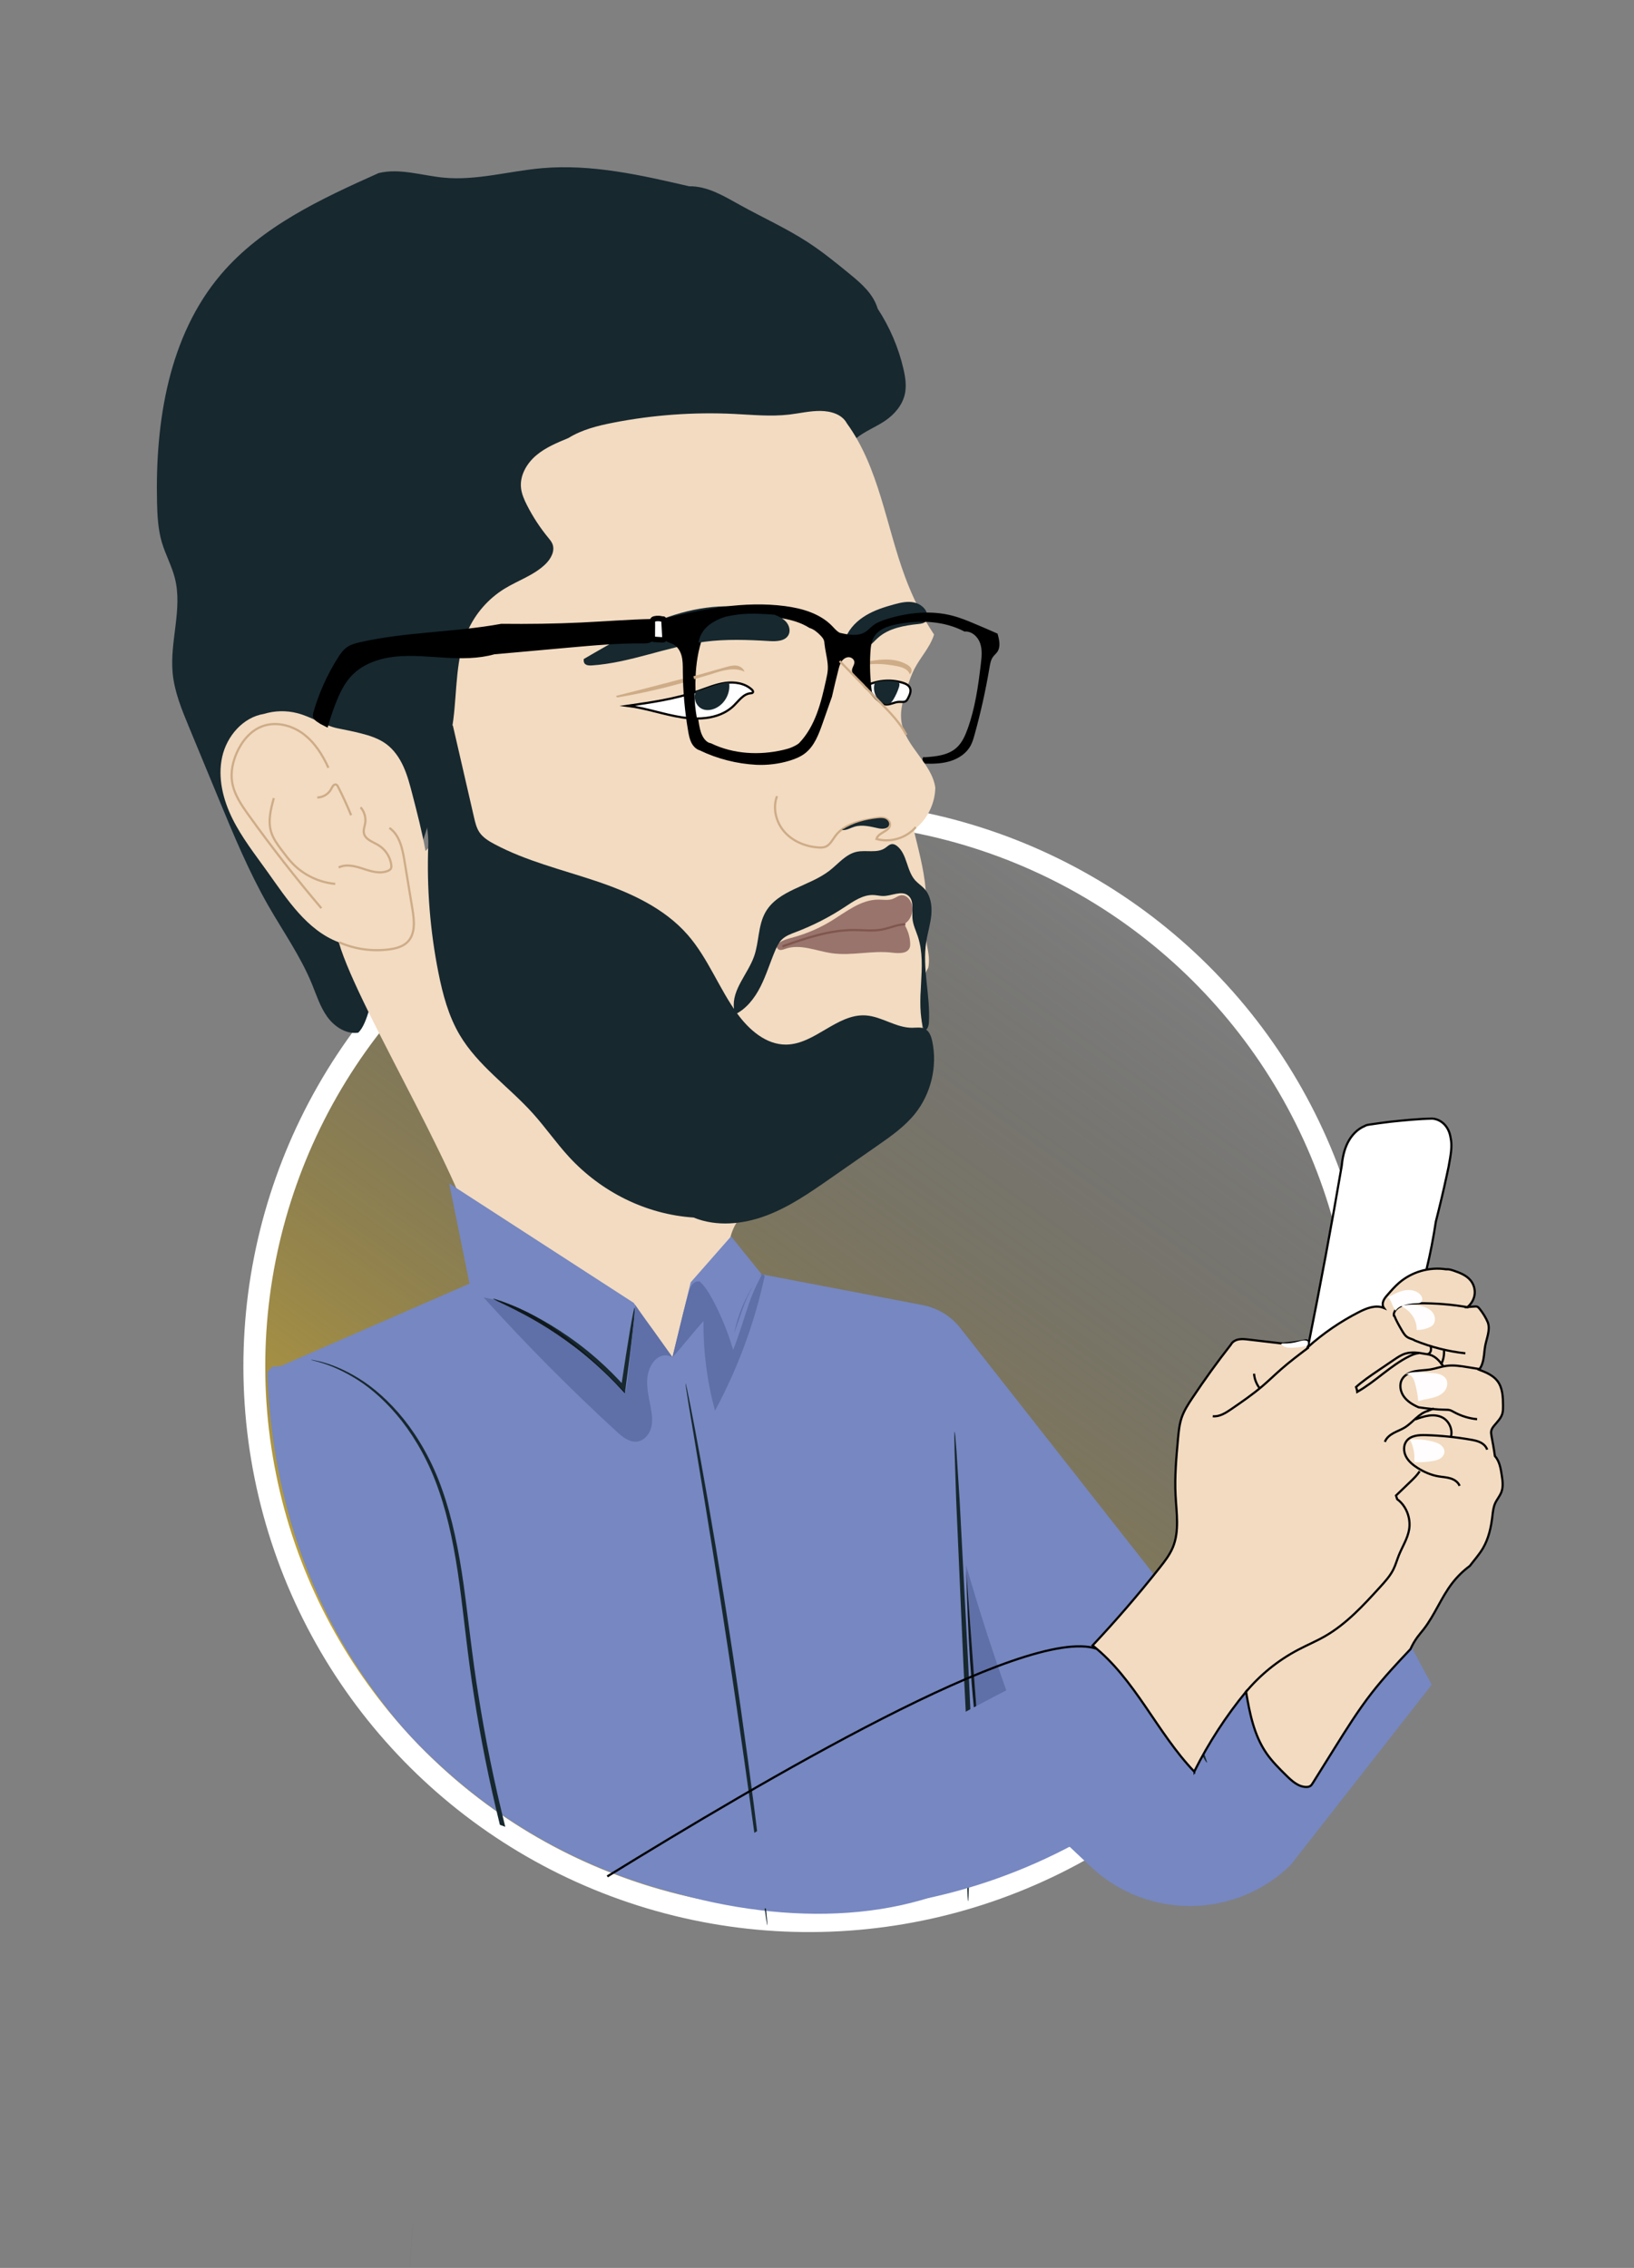 <svg width="299" height="415" viewBox="0 0 299 415" fill="none" xmlns="http://www.w3.org/2000/svg">
<rect x="0" y="0" width="299" height="415" fill="#808080" stroke="none"/>
<circle cx="148.056" cy="250.026" r="101.516" transform="rotate(-11.434 148.056 250.026)" fill="url(#paint0_linear_765_2025)" stroke="white" stroke-width="4"/>
<path d="M65.545 188.972C63.343 189.283 61.201 187.877 59.896 186.077C58.592 184.277 57.921 182.109 57.076 180.049C55.001 174.985 51.812 170.472 49.095 165.724C45.523 159.477 42.761 152.808 40.011 146.16C38.192 141.765 36.372 137.368 34.553 132.972C33.238 129.796 31.909 126.559 31.59 123.134C31.051 117.362 33.421 111.453 32.008 105.832C31.44 103.568 30.283 101.492 29.62 99.253C28.921 96.882 28.79 94.386 28.735 91.916C28.396 77.156 30.868 61.475 40.423 50.222C47.924 41.389 58.848 36.346 69.287 31.669C73.181 30.729 77.21 32.132 81.197 32.509C87.209 33.077 93.17 31.299 99.185 30.774C108.298 29.978 117.39 32.065 126.089 34.086C129.442 34.022 132.479 35.887 135.411 37.514C139.535 39.804 143.857 41.744 147.81 44.317C150.511 46.075 153.017 48.114 155.509 50.157C157.6 51.872 159.791 53.75 160.604 56.486C162.801 59.834 164.401 63.572 165.309 67.472C165.667 69.009 165.917 70.619 165.566 72.159C165.108 74.171 163.657 75.844 161.949 77.004C160.241 78.162 158.278 78.874 156.534 80.3C139.492 81.13 123.891 90.289 110.89 101.342C102.639 108.359 95.064 116.302 89.419 125.544C83.064 135.951 79.32 147.706 75.634 159.331C72.953 167.785 70.275 176.24 67.594 184.693C67.073 186.342 66.52 188.044 65.545 188.972Z" fill="#17282F"/>
<path d="M88.33 232.024C87.054 218.931 65.636 185.116 61.992 172.423C56.159 170.235 52.536 164.558 48.916 159.488C46.659 156.328 44.235 153.254 42.517 149.773C40.798 146.291 39.816 142.29 40.656 138.499C41.496 134.708 44.463 131.246 48.302 130.634C50.28 130.028 52.427 129.983 54.428 130.506C56.991 131.175 59.272 132.738 61.725 133.258C63.157 133.543 64.591 133.829 66.007 134.187C67.649 134.601 69.301 135.131 70.665 136.137C72.084 137.182 73.109 138.688 73.835 140.294C74.561 141.901 75.005 143.615 75.448 145.32C76.34 148.763 77.236 152.215 77.866 155.715C80.779 152.918 80.578 148.323 80.906 144.298C81.251 140.054 82.409 135.919 82.949 131.694C83.652 126.208 83.35 120.449 85.6 115.397C86.999 112.254 89.365 109.548 92.293 107.741C94.789 106.202 97.71 105.273 99.81 103.227C100.804 102.261 101.61 100.812 101.086 99.527C100.911 99.095 100.603 98.734 100.308 98.374C98.807 96.546 97.505 94.554 96.432 92.446C95.913 91.423 95.439 90.351 95.333 89.209C95.126 86.976 96.385 84.805 98.092 83.349C99.8 81.893 101.918 81.022 104.008 80.155C106.483 78.617 109.371 77.901 112.229 77.342C119.497 75.921 126.935 75.384 134.33 75.742C137.701 75.906 141.086 76.254 144.438 75.858C146.339 75.634 148.223 75.173 150.139 75.195C152.055 75.217 154.083 75.815 154.961 77.46C160.867 85.605 162.113 96.118 165.611 105.55C166.973 109.223 168.694 112.764 170.918 116.114C170.207 118.435 168.421 120.255 167.315 122.417C166.826 123.369 166.474 124.385 166.124 125.398C165.372 127.565 164.61 129.838 164.961 132.102C165.659 136.623 170.515 139.672 171.146 144.116C171.107 146.933 169.792 149.709 167.636 151.524C167.527 151.616 167.414 151.708 167.352 151.836C167.256 152.035 167.305 152.267 167.356 152.479C168.302 156.415 169.389 160.366 169.459 164.414C169.504 167.026 169.124 169.656 169.507 172.239C169.735 173.783 170.233 175.353 169.858 177.09C166.753 182.267 169.951 189.015 168.644 194.909C168.054 197.559 166.563 199.93 164.811 202.003C159.975 207.727 153.217 211.405 146.767 215.22C145.617 215.901 144.433 216.622 143.677 217.725C143.007 218.704 142.734 219.897 142.515 221.065C133.92 218.836 132.374 228.699 133.735 231.631C134.519 233.32 145.044 233.679 146.238 235.106C151.549 241.457 155.529 248.918 157.762 256.49C157.77 257.713 157.777 258.936 157.906 260.691C138.416 255.008 118.734 248.391 102.562 236.115C94.937 230.326 102.393 244.723 94.301 239.607C90.709 237.337 91.422 234.934 88.33 232.024Z" fill="#F2DBC1"/>
<path d="M114.844 129.157C119.206 128.529 123.6 127.894 127.765 126.453C129.398 125.888 131.007 125.196 132.718 124.959C134.429 124.722 136.313 125.012 137.578 126.19C137.722 126.323 137.866 126.533 137.762 126.7C137.678 126.835 137.49 126.844 137.332 126.857C136.035 126.963 135.202 128.214 134.27 129.122C131.869 131.462 128.13 131.774 124.814 131.272C121.499 130.769 118.285 129.592 114.844 129.157Z" fill="white" stroke="black" stroke-width="0.4" stroke-miterlimit="10"/>
<path d="M112.723 127.339C119.45 125.657 126.158 123.897 132.846 122.059C133.473 121.887 134.119 121.713 134.763 121.793C135.406 121.872 136.058 122.276 136.226 122.904C134.327 121.998 132.092 122.705 130.096 123.368C124.574 125.199 118.913 126.613 113.18 127.594C113.037 127.619 112.855 127.627 112.781 127.502C112.705 127.375 112.968 127.229 112.723 127.339Z" fill="#CEAC87"/>
<path d="M127.289 126.7C126.797 127.857 127.451 129.36 128.632 129.79C129.407 130.071 130.29 129.92 131.028 129.55C132.715 128.705 133.725 126.724 133.396 124.864C131.775 124.987 129.957 125.663 128.266 126.272C127.906 126.373 127.41 126.412 127.289 126.7Z" fill="#17282F"/>
<path d="M142.184 145.691C141.348 147.876 141.999 150.473 143.548 152.223C145.098 153.974 147.431 154.921 149.765 155.075C150.188 155.103 150.627 155.104 151.024 154.952C151.895 154.62 152.326 153.672 152.888 152.929C154.537 150.746 157.516 150.164 160.219 149.743C160.763 149.657 161.33 149.573 161.859 149.726C162.39 149.878 162.874 150.339 162.864 150.891C162.843 152.146 160.683 152.305 160.387 153.525C162.931 154.241 165.855 153.358 167.574 151.35" stroke="#CEAC87" stroke-width="0.4" stroke-miterlimit="10"/>
<path d="M154.155 151.803C156.077 150.565 158.349 149.957 160.623 149.723C161.097 149.675 161.597 149.646 162.031 149.838C162.467 150.031 162.81 150.516 162.683 150.975C162.483 151.697 161.479 151.725 160.747 151.569C159.3 151.26 157.788 150.842 156.372 151.27C155.628 151.497 154.916 151.956 154.141 151.886C154.12 151.619 154.45 151.392 154.155 151.803Z" fill="#17282F"/>
<path d="M158.227 125.619C160.323 124.498 162.866 124.243 165.143 124.922C165.695 125.086 166.284 125.352 166.514 125.881C166.776 126.485 166.469 127.172 166.167 127.756C166.066 127.949 165.961 128.15 165.785 128.278C165.437 128.531 164.958 128.42 164.528 128.431C163.642 128.454 162.804 129.041 161.931 128.888C161.417 128.799 161.122 128.503 160.714 128.181C159.925 127.558 159.569 126.908 158.868 126.188C158.775 126.092 158.513 125.986 158.494 125.852C158.475 125.718 158.172 125.542 158.227 125.619Z" fill="white" stroke="black" stroke-width="0.4" stroke-miterlimit="10"/>
<path d="M160.121 124.856C159.584 126.218 160.205 127.934 161.491 128.637C161.807 128.809 162.179 128.928 162.53 128.84C162.982 128.728 163.289 128.312 163.527 127.91C163.932 127.227 164.26 126.499 164.502 125.742C164.598 125.445 164.66 125.072 164.432 124.859C164.315 124.749 164.148 124.715 163.988 124.687C162.699 124.471 161.367 124.518 160.121 124.856Z" fill="#17282F"/>
<path d="M156.858 122.057C159.163 121.235 161.705 121.431 164.108 121.891C165.063 122.075 166.167 122.436 166.454 123.365C166.8 123.195 166.891 122.711 166.735 122.358C166.58 122.005 166.249 121.763 165.912 121.574C164.727 120.904 163.338 120.668 161.979 120.684C160.62 120.698 159.274 120.951 157.938 121.203C157.716 121.244 157.485 121.291 157.308 121.431C157.13 121.568 157.027 121.834 156.858 122.057Z" fill="#CEAC87"/>
<path d="M154.8 116.562C155.511 114.873 156.897 113.533 158.47 112.593C160.043 111.654 161.809 111.085 163.575 110.602C164.773 110.275 166.028 109.982 167.242 110.237C168.456 110.491 169.613 111.442 169.699 112.68C169.724 113.047 169.647 113.441 169.396 113.713C169.07 114.066 168.547 114.133 168.069 114.184C165.454 114.46 162.698 114.933 160.714 116.66C160.086 117.206 159.557 117.865 158.882 118.353C158.207 118.842 157.32 119.146 156.539 118.856C155.576 118.497 155.133 117.404 154.8 116.562Z" fill="#17282F"/>
<path d="M106.795 120.608C112.151 117.484 117.563 114.334 123.484 112.491C129.405 110.647 135.963 110.203 141.726 112.488C142.509 112.799 143.294 113.175 143.848 113.806C144.402 114.439 144.674 115.386 144.304 116.141C143.729 117.319 142.11 117.398 140.801 117.317C136.838 117.071 132.846 116.928 128.909 117.44C121.954 118.347 115.343 121.283 108.345 121.76C107.872 121.792 107.336 121.789 107.007 121.45C106.677 121.114 106.886 120.358 106.795 120.608Z" fill="#17282F"/>
<path d="M142.028 173.01C142.829 172.099 144.1 171.81 145.269 171.485C147.665 170.821 149.968 169.824 152.091 168.531C154.837 166.858 157.534 164.607 160.749 164.615C161.643 164.618 162.574 164.795 163.405 164.471C163.954 164.257 164.441 163.834 165.03 163.815C165.609 163.799 166.129 164.196 166.461 164.674C167.431 166.072 166.925 168.261 165.441 169.092C166.095 170.122 166.482 171.322 166.55 172.54C166.566 172.835 166.563 173.138 166.459 173.415C166.029 174.555 164.422 174.462 163.212 174.318C159.562 173.884 155.845 174.946 152.207 174.425C149.363 174.019 146.454 172.665 143.742 173.61C143.369 173.741 142.972 173.914 142.595 173.799C142.216 173.686 141.971 173.075 142.028 173.01Z" fill="#99746C"/>
<path d="M143.184 173.171C147.443 171.676 151.805 170.164 156.319 170.181C158.02 170.189 159.742 170.412 161.414 170.091C162.848 169.815 164.216 169.143 165.677 169.132" stroke="#80564D" stroke-width="0.4" stroke-miterlimit="10"/>
<path d="M78.367 154.693C78.075 162.495 78.7 170.329 80.224 177.985C81.01 181.933 82.06 185.892 84.107 189.358C87.44 195.007 93.091 198.837 97.484 203.708C99.812 206.29 101.792 209.171 104.149 211.727C109.987 218.059 118.143 222.211 126.921 222.794C131.113 224.516 135.95 224.036 140.194 222.445C144.438 220.854 148.205 218.238 151.924 215.649C154.786 213.656 157.65 211.661 160.512 209.669C163 207.938 165.523 206.172 167.424 203.808C170.364 200.148 171.562 195.145 170.592 190.551C170.405 189.667 170.073 188.709 169.277 188.282C168.571 187.904 167.713 188.059 166.912 188.067C163.961 188.092 161.346 185.995 158.398 185.807C153.173 185.477 149.102 191.087 143.867 191.145C140.209 191.188 137.092 188.471 134.936 185.514C131.579 180.909 129.589 175.361 125.84 171.068C121.51 166.109 115.244 163.296 109.003 161.202C102.761 159.109 96.28 157.56 90.469 154.459C89.429 153.904 88.379 153.267 87.722 152.287C87.188 151.487 86.963 150.529 86.746 149.591C85.454 143.982 84.163 138.375 82.87 132.767C80.442 132.644 78.32 134.656 77.501 136.943C76.682 139.232 76.871 141.741 77.069 144.164C77.377 147.873 78.486 151.507 78.367 154.693Z" fill="#17282F"/>
<path d="M134.302 184.506C133.9 181.077 136.839 178.251 137.989 174.994C138.915 172.372 138.689 169.373 140.053 166.951C142.388 162.808 148.092 162.21 151.837 159.28C153.423 158.039 154.776 156.303 156.742 155.87C158.479 155.486 160.492 156.185 161.96 155.183C162.383 154.894 162.769 154.462 163.282 154.453C163.606 154.447 163.908 154.618 164.161 154.82C166.022 156.314 165.87 159.303 167.462 161.084C167.973 161.654 168.637 162.069 169.152 162.631C170.292 163.876 170.573 165.702 170.422 167.385C170.27 169.067 169.745 170.692 169.486 172.362C168.731 177.234 170.272 182.19 169.976 187.112C169.939 187.735 169.704 188.527 169.083 188.56C167.336 183.062 169.763 176.875 167.962 171.396C167.598 170.291 167.063 169.22 166.968 168.058C166.847 166.585 167.326 164.776 166.166 163.861C164.939 162.893 163.183 163.952 161.62 163.957C161.044 163.96 160.479 163.811 159.905 163.779C157.93 163.67 156.175 164.919 154.523 166.008C151.746 167.835 148.768 169.357 145.659 170.539C144.733 170.891 143.761 171.234 143.056 171.932C142.52 172.464 142.182 173.162 141.884 173.856C140.931 176.063 140.249 178.386 139.166 180.531C138.084 182.676 136.521 184.693 134.34 185.704C134.263 185.14 134.184 184.576 134.302 184.506Z" fill="#17282F"/>
<path d="M121.791 117.133C121.624 115.836 121.536 114.529 121.415 113.216C128.69 111.434 136.205 109.934 143.634 110.905C146.795 111.317 150.059 112.268 152.276 114.56C152.721 115.019 153.125 115.534 153.692 115.802C155.263 116.162 157.037 116.49 158.385 115.61C158.847 115.309 159.215 114.891 159.645 114.545C160.473 113.877 161.5 113.509 162.518 113.205C166.332 112.063 170.449 111.656 174.3 112.669C175.832 113.071 177.297 113.691 178.755 114.309C180.011 114.841 181.269 115.373 182.532 115.944C182.86 117.065 183.15 118.369 182.475 119.32C182.256 119.626 181.957 119.865 181.732 120.164C181.305 120.73 181.181 121.46 181.065 122.159C180.368 126.31 179.453 130.425 178.323 134.48C178.131 135.169 177.93 135.862 177.585 136.488C176.837 137.845 175.456 138.77 173.982 139.245C172.508 139.72 170.933 139.786 169.284 139.739C169.07 139.525 168.841 139.289 168.809 138.987C168.775 138.687 169.062 138.347 169.095 138.573C171.196 138.438 173.467 138.234 175.03 136.827C176.012 135.944 176.578 134.695 177.031 133.454C178.433 129.613 179.005 125.526 179.483 121.466C179.631 120.204 179.766 118.889 179.346 117.69C178.927 116.489 177.779 115.445 176.499 115.572C172.756 113.591 168.27 113.412 164.115 114.235C162.525 114.551 160.815 115.111 159.965 116.493C159.448 117.334 159.334 118.355 159.272 119.34C159.119 121.789 159.214 124.253 159.559 126.683C158.503 125.642 157.447 124.6 156.39 123.559C156.187 123.359 155.975 123.141 155.914 122.863C155.785 122.274 156.379 121.734 156.338 121.133C156.299 120.606 155.738 120.222 155.213 120.26C154.685 120.297 154.229 120.667 153.95 121.114C153.67 121.562 153.539 122.084 153.41 122.596C153.003 124.226 152.596 125.855 152.238 127.483C151.667 129.105 151.097 130.726 150.527 132.35C149.817 134.367 149.03 136.496 147.349 137.817C146.535 138.455 145.564 138.859 144.576 139.166C142.559 139.792 140.426 140.04 138.416 139.951C134.824 139.76 131.27 138.861 128.041 137.303C127.36 137.097 126.83 136.531 126.51 135.894C126.192 135.257 126.054 134.546 125.932 133.842C125.295 130.171 124.965 126.448 124.947 122.723C124.942 121.804 124.955 120.872 124.714 119.986C124.473 119.099 123.938 118.246 123.11 117.852C122.579 117.597 121.83 117.424 121.791 117.133Z" fill="black"/>
<path d="M146.611 136.295C148.111 134.737 149.169 132.796 149.932 130.772C150.695 128.747 151.179 126.631 151.647 124.52C151.791 123.869 151.936 123.214 151.975 122.548C152.065 120.981 151.567 119.446 151.387 117.885C151.354 117.586 151.329 117.28 151.23 116.995C151.082 116.568 150.774 116.217 150.458 115.894C149.849 115.275 149.156 114.705 148.327 114.441C145.285 112.546 141.428 112.344 137.749 112.195C135.938 112.284 134.071 112.39 132.323 112.976C130.575 113.562 128.93 114.695 128.137 116.359C126.379 121.328 126.509 126.874 127.347 132.167C127.489 133.062 127.654 133.969 128.045 134.787C128.437 135.605 129.083 136.338 129.946 136.493C134.101 138.502 138.98 138.76 143.474 137.703C144.058 137.567 144.638 137.406 145.185 137.16C145.747 136.904 146.312 136.609 146.611 136.295Z" fill="#F2DBC1" stroke="black" stroke-miterlimit="10"/>
<path d="M121.381 113.346C120.891 113.163 120.35 113.12 119.836 113.226C119.716 113.251 119.591 113.288 119.505 113.378C119.384 113.503 119.376 113.698 119.376 113.871C119.374 114.764 119.369 115.656 119.366 116.55C119.365 116.686 119.374 116.842 119.484 116.927C119.554 116.981 119.647 116.989 119.736 116.995C120.17 117.025 120.607 117.056 121.041 117.086C121.186 117.095 121.342 117.103 121.464 117.024C121.663 116.896 121.671 116.612 121.658 116.376C121.606 115.436 121.551 114.495 121.499 113.555C121.496 113.477 121.489 113.394 121.444 113.331C121.399 113.264 121.3 113.231 121.381 113.346Z" fill="white" stroke="black" stroke-miterlimit="10"/>
<path d="M119.328 113.761C115.027 113.86 110.734 114.203 106.439 114.409C101.556 114.644 96.669 114.704 91.77 114.65C83.223 116.21 74.414 116.094 65.942 118.018C65.218 118.183 64.482 118.369 63.865 118.779C63.172 119.24 62.686 119.948 62.24 120.653C60.326 123.68 58.841 126.98 57.848 130.422C57.779 130.66 57.714 130.92 57.802 131.151C57.879 131.35 58.055 131.489 58.228 131.612C58.673 131.93 59.143 132.207 59.633 132.445C59.987 131.232 60.388 130.032 60.834 128.851C61.606 126.808 62.542 124.773 64.065 123.208C66.184 121.028 69.244 119.981 72.267 119.658C75.29 119.337 78.338 119.665 81.372 119.845C84.407 120.026 87.511 120.046 90.36 119.237C94.872 118.831 99.385 118.426 103.897 118.02C108.543 117.603 113.197 117.184 117.861 117.235C118.352 117.24 118.945 117.192 119.172 116.756C119.247 116.609 119.265 116.441 119.279 116.277C119.351 115.442 119.37 114.602 119.328 113.761Z" fill="black" stroke="black" stroke-miterlimit="10"/>
<path d="M62.088 172.439C64.962 173.697 68.187 174.144 71.296 173.713C72.483 173.549 73.715 173.223 74.565 172.379C76.054 170.892 75.818 168.461 75.474 166.386C74.985 163.43 74.498 160.471 74.009 157.514C73.64 155.274 73.121 152.789 71.253 151.498" stroke="#CEAC87" stroke-width="0.4" stroke-miterlimit="10"/>
<path d="M60.091 140.494C59.007 138.092 57.541 135.788 55.415 134.23C53.288 132.675 50.412 131.977 47.95 132.915C45.799 133.735 44.23 135.675 43.309 137.783C42.592 139.424 42.203 141.248 42.463 143.02C42.799 145.302 44.156 147.289 45.502 149.163C49.7 155.015 54.136 160.696 58.8 166.186" stroke="#CEAC87" stroke-width="0.4" stroke-miterlimit="10"/>
<path d="M50.109 146.046C49.536 148.079 48.995 150.254 49.623 152.271C50.002 153.483 50.773 154.528 51.532 155.545C52.173 156.403 52.814 157.265 53.56 158.034C55.603 160.139 58.417 161.48 61.338 161.739" stroke="#CEAC87" stroke-width="0.4" stroke-miterlimit="10"/>
<path d="M58.058 145.932C59.124 145.92 60.157 145.271 60.633 144.317C60.823 143.935 61.121 143.413 61.517 143.572C61.683 143.639 61.779 143.809 61.861 143.969C62.732 145.672 63.528 147.41 64.252 149.179" stroke="#CEAC87" stroke-width="0.4" stroke-miterlimit="10"/>
<path d="M65.981 147.726C66.677 148.509 66.995 149.612 66.823 150.644C66.722 151.247 66.467 151.846 66.584 152.444C66.811 153.606 68.199 154.032 69.217 154.639C70.495 155.402 71.396 156.764 71.595 158.237C71.629 158.487 71.638 158.757 71.507 158.97C71.398 159.145 71.212 159.254 71.023 159.338C69.606 159.968 67.968 159.468 66.495 158.984C65.022 158.498 63.36 158.04 61.974 158.736" stroke="#CEAC87" stroke-width="0.4" stroke-miterlimit="10"/>
<path d="M132.718 124.965C131.007 125.203 129.398 125.894 127.766 126.459C127.473 126.56 127.18 126.657 126.885 126.751C126.904 128.617 127.022 129.651 127.328 131.483C129.899 131.502 132.464 130.889 134.27 129.129C135.202 128.22 136.035 126.969 137.333 126.863C137.49 126.85 137.678 126.841 137.762 126.707C137.866 126.54 137.723 126.33 137.578 126.196C136.313 125.018 134.43 124.728 132.718 124.965Z" fill="white" stroke="black" stroke-width="0.4" stroke-miterlimit="10"/>
<path d="M127.289 126.7C126.797 127.857 127.451 129.36 128.632 129.79C129.407 130.071 130.29 129.92 131.028 129.55C132.715 128.705 133.725 126.724 133.396 124.864C131.775 124.987 129.957 125.663 128.266 126.272C127.906 126.373 127.41 126.412 127.289 126.7Z" fill="#17282F"/>
<path d="M134.76 121.797C134.116 121.718 133.471 121.892 132.843 122.064C130.856 122.61 128.883 123.209 126.892 123.741L127 124.274C128.084 123.95 129.019 123.729 130.093 123.373C132.089 122.71 134.324 122.003 136.223 122.909C136.055 122.28 135.404 121.877 134.76 121.797Z" fill="#CEAC87"/>
<path d="M153.648 120.969C156.14 123.512 158.632 126.057 161.124 128.601C162.889 130.402 164.678 132.237 165.85 134.472" stroke="#CEAC87" stroke-width="0.4" stroke-miterlimit="10"/>
<path d="M143.854 113.799C143.3 113.168 142.515 112.792 141.732 112.481C137.984 112.22 135.964 112.149 132.72 112.856C129.669 113.874 128.197 115.417 127.814 117.594C128.18 117.535 128.547 117.482 128.915 117.434C132.852 116.921 136.844 117.065 140.807 117.31C142.116 117.391 143.735 117.313 144.31 116.135C144.68 115.379 144.408 114.432 143.854 113.799Z" fill="#17282F"/>
<path d="M85.911 234.884L51.436 249.942L64.701 303.316C84.274 339.742 144.362 362.061 178.891 343.548L178.891 322.045L199.593 341.572C209.877 351.273 225.974 351.167 236.13 341.328L261.987 308.282L242.759 272.482L218.653 297.661L175.734 243.02C174.011 240.828 171.556 239.333 168.821 238.809L139.381 233.18L133.778 226.238L126.39 234.648L123.049 248.35L115.952 238.4L82.184 216.543L85.911 234.884Z" fill="#7687C1"/>
<path d="M75.004 414.808L75.24 411.257C75.238 411.256 75.236 411.256 75.234 411.255L74.998 414.804C74.999 414.806 75.002 414.807 75.004 414.808ZM75.246 411.176L75.529 406.931C75.527 406.93 75.527 406.93 75.527 406.93C75.527 406.93 75.527 406.93 75.525 406.93L75.241 411.175C75.243 411.175 75.245 411.176 75.246 411.176Z" fill="#20353D"/>
<path d="M75.244 411.254L75.25 411.175C75.249 411.175 75.247 411.174 75.245 411.174L75.239 411.252C75.241 411.253 75.242 411.253 75.244 411.254Z" fill="#A4A6A5"/>
<path d="M177.141 347.891C177.174 347.891 177.204 347.587 177.232 347.012C177.252 346.355 177.282 345.524 177.316 344.501C177.352 342.219 177.403 339.09 177.464 335.268C177.496 331.341 177.531 326.709 177.571 321.582C177.579 319.004 177.589 316.302 177.599 313.503C177.466 310.709 177.331 307.82 177.19 304.86C176.57 293.061 176.009 282.389 175.598 274.538C175.355 270.738 175.158 267.629 175.014 265.36C174.932 264.344 174.864 263.52 174.811 262.868C174.755 262.299 174.709 262.002 174.68 262.005C174.649 262.009 174.635 262.31 174.634 262.884C174.644 263.54 174.656 264.369 174.673 265.39C174.747 267.664 174.849 270.782 174.975 274.591C175.321 282.443 175.789 293.122 176.308 304.924C176.455 307.881 176.597 310.77 176.735 313.563C176.743 316.361 176.751 319.06 176.758 321.636C176.791 326.758 176.817 331.383 176.842 335.305C176.897 339.119 176.941 342.242 176.973 344.519C177.007 345.537 177.034 346.366 177.054 347.022C177.082 347.594 177.112 347.893 177.141 347.891Z" fill="#17282F"/>
<path d="M90.244 237.654C90.187 237.794 92.49 238.688 95.983 240.569C99.477 242.431 104.141 245.356 108.676 249.346C110.549 250.994 112.251 252.685 113.735 254.301L114.342 254.964L114.461 254.079C115.036 249.78 115.504 246.087 115.799 243.468C116.097 240.846 116.224 239.298 116.129 239.285C116.033 239.272 115.726 240.795 115.286 243.394C114.844 245.995 114.268 249.669 113.631 253.962L114.356 253.739C112.875 252.081 111.161 250.352 109.26 248.682C104.658 244.632 99.871 241.747 96.266 240.012C94.471 239.127 92.961 238.533 91.915 238.141C90.859 237.771 90.266 237.596 90.244 237.654Z" fill="#17282F"/>
<path d="M140.413 352.31C140.437 352.308 140.42 351.957 140.364 351.293C140.291 350.539 140.197 349.579 140.082 348.387C139.824 345.867 139.41 342.219 138.869 337.717C137.784 328.713 136.144 316.285 134.081 302.593C132.012 288.896 129.914 276.528 128.292 267.594C127.482 263.129 126.8 259.518 126.302 257.029C126.061 255.856 125.866 254.906 125.715 254.164C125.572 253.512 125.485 253.17 125.46 253.174C125.435 253.179 125.474 253.528 125.571 254.19C125.688 254.938 125.839 255.895 126.024 257.076C126.459 259.685 127.054 263.281 127.785 267.678C129.277 276.628 131.293 288.999 133.359 302.688C135.421 316.373 137.142 328.783 138.357 337.77C138.956 342.185 139.445 345.796 139.8 348.414C139.971 349.598 140.11 350.558 140.218 351.306C140.321 351.968 140.387 352.312 140.413 352.31Z" fill="#17282F"/>
<path d="M195.801 338C195.8 337.998 195.8 337.998 195.8 337.997L179.535 322.655C179.545 322.72 179.557 322.787 179.567 322.853L195.801 338Z" fill="#9FA1A1"/>
<path d="M195.793 337.992C188.128 321.431 181.841 303.952 176.78 286.423C176.787 286.729 176.796 287.034 176.804 287.339C177.34 294.597 177.955 302.944 178.611 311.84C178.82 314.856 179.024 317.809 179.223 320.68C179.32 321.337 179.422 321.995 179.528 322.65L195.793 337.992Z" fill="#5F6FA7"/>
<path d="M179.224 320.687C179.025 317.816 178.822 314.863 178.612 311.847C177.956 302.951 177.341 294.604 176.806 287.346C177.098 298.445 177.593 309.7 179.224 320.687Z" fill="#0F191D"/>
<path d="M116.769 263.752C117.925 263.516 118.804 262.457 119.128 261.313C119.464 260.124 119.311 258.853 119.087 257.638C118.681 255.434 118.057 253.149 118.672 250.995C119.1 249.504 120.082 248.305 121.302 248.056C121.845 247.945 122.437 248.024 123.046 248.347L119.653 243.593C118.442 241.961 117.231 240.329 116.262 238.836C116.262 238.836 116.206 239.417 116.113 240.356C116.062 241.003 115.97 241.927 115.84 243.083C115.364 247.792 114.632 254.738 114.45 254.775L114.448 254.774C114.422 254.75 114.4 254.725 114.374 254.699L114.34 254.959L113.733 254.297C112.249 252.681 110.547 250.989 108.674 249.342C104.139 245.351 99.476 242.427 95.981 240.565C93.26 239.099 91.261 238.233 90.537 237.855C89.867 237.685 89.189 237.54 88.502 237.423C96.228 245.968 104.35 254.156 112.833 261.952C113.903 262.936 115.193 263.985 116.634 263.776C116.679 263.768 116.724 263.761 116.769 263.752ZM96.708 240.224C96.127 239.926 95.54 239.645 94.946 239.385C95.364 239.573 95.806 239.782 96.265 240.007C96.411 240.078 96.559 240.15 96.708 240.224Z" fill="#5F6FA7"/>
<path d="M114.34 254.962L114.373 254.702C108.773 248.956 103.101 243.507 96.708 240.227C96.559 240.153 96.411 240.081 96.265 240.01C95.806 239.785 95.364 239.576 94.945 239.388C93.516 238.758 92.048 238.242 90.537 237.858C91.261 238.236 93.26 239.102 95.981 240.568C99.475 242.43 104.139 245.354 108.674 249.345C110.547 250.992 112.249 252.684 113.733 254.3L114.34 254.962ZM115.84 243.087C115.97 241.93 116.062 241.006 116.112 240.359C116.041 241.087 115.947 242.031 115.84 243.087Z" fill="#0F191D"/>
<path d="M130.841 258.119C135.013 250.381 138.084 242.05 139.934 233.455L139.65 233.234L139.377 233.182L139.303 233.09C139.082 233.376 138.869 233.666 138.66 233.962C139.03 233.459 139.293 233.194 139.363 233.18C139.369 233.178 139.373 233.179 139.377 233.182C139.493 233.263 138.67 234.496 137.766 236.679C136.817 238.847 135.996 242.027 134.735 245.491L134.609 245.827L134.162 247.027L133.772 245.798C132.709 242.45 131.345 239.532 130.242 237.529C129.684 236.527 129.169 235.763 128.772 235.271C128.365 234.792 128.074 234.598 128.107 234.531C128.108 234.527 128.111 234.525 128.116 234.524C127.946 234.475 127.765 234.46 127.574 234.489C127.554 234.493 127.532 234.495 127.512 234.499C126.678 234.67 126.262 235.633 126.022 236.464C125.752 237.402 125.384 238.813 124.998 240.339L123.045 248.352C124.498 246.837 127.285 243.258 128.739 241.743C128.675 247.263 129.384 252.794 130.841 258.119ZM134.345 243.948C135.371 241.022 136.213 238.315 137.196 236.421C137.527 235.755 137.852 235.187 138.145 234.721C136.315 237.522 135.016 240.67 134.345 243.948Z" fill="#5F6FA7"/>
<path d="M218.648 297.661L219.083 297.208C219.089 297.196 219.096 297.184 219.102 297.173L219.321 296.349C218.879 296.496 218.45 296.676 218.04 296.886L218.648 297.661Z" fill="#BABCBA"/>
<path d="M220.838 322.533C221.116 322.433 218.399 317.071 217.886 309.846C217.287 302.625 219.151 296.913 218.862 296.856C218.767 296.822 218.172 298.194 217.642 300.544C217.107 302.888 216.726 306.234 217.005 309.913C217.292 313.592 218.182 316.837 219.068 319.073C219.951 321.316 220.749 322.581 220.838 322.533Z" fill="#17282F"/>
<path d="M81.678 274.629C75.287 252.247 51.428 249.938 51.428 249.938C49.308 250.362 50.419 249.382 48.93 251.118C52.192 348.437 171.069 386.045 232.648 306.472L230.062 293.686C211.586 287.426 121.067 346.596 121.239 345.175C121.577 342.374 104.929 338.107 104.929 338.107C104.929 338.107 88.067 297.01 81.678 274.629Z" fill="#7687C1"/>
<path d="M84.839 289.992C85.718 296.335 86.393 303.121 87.541 310.202C88.76 317.91 90.382 325.986 92.458 334.276L91.473 333.92C89.47 325.8 87.907 317.887 86.736 310.328C85.606 303.222 84.957 296.413 84.11 290.094C83.259 283.779 82.108 277.937 80.332 272.827C78.593 267.709 76.148 263.412 73.522 260.025C70.87 256.654 68.064 254.178 65.522 252.552C60.4 249.273 56.871 248.99 56.947 248.819C56.951 248.804 57.156 248.84 57.56 248.923C57.956 249.022 58.567 249.107 59.332 249.352C60.873 249.793 63.111 250.644 65.707 252.262C68.309 253.864 71.187 256.334 73.911 259.719C76.608 263.117 79.126 267.456 80.925 272.621C82.758 277.773 83.951 283.658 84.839 289.992Z" fill="#17282F"/>
<path d="M200.682 301.705C187.729 297.316 139.027 326.191 111.126 343.357" stroke="black" stroke-width="0.4"/>
<path d="M239.366 246.364C241.582 235.351 243.645 224.307 245.52 213.31C245.659 211.841 245.963 210.366 246.636 209.053C247.309 207.74 248.383 206.593 249.742 206.038C249.993 205.871 250.303 205.824 250.601 205.781C251.887 205.594 253.174 205.408 254.465 205.258C257.007 204.996 259.553 204.733 262.104 204.687C262.97 204.746 263.793 205.181 264.376 205.823C264.959 206.465 265.307 207.305 265.437 208.167C265.709 209.384 265.558 210.652 265.361 211.883C265.183 212.993 264.969 214.098 264.721 215.151C264.124 217.94 263.459 220.714 262.742 223.528C262.295 226.486 261.728 229.425 261.038 232.256C261.147 233.963 260.329 235.588 259.401 237.024C256.637 241.297 252.665 244.781 248.065 246.963C246.879 247.526 245.639 248.007 244.339 248.184C243.039 248.361 241.666 248.216 240.515 247.585C239.992 247.298 239.265 246.863 239.366 246.364Z" fill="white" stroke="black" stroke-width="0.4" stroke-miterlimit="10"/>
<path d="M218.577 324.075C221.17 318.905 224.34 314.024 228.007 309.552C228.67 313.469 229.46 317.491 231.701 320.765C232.741 322.288 234.062 323.593 235.375 324.888C236.402 325.902 237.588 326.985 239.032 326.989C239.308 326.99 239.596 326.944 239.817 326.779C239.981 326.656 240.094 326.477 240.204 326.302C241.545 324.155 242.886 322.008 244.226 319.861C246.38 316.413 248.537 312.958 251.037 309.753C253.223 306.949 255.659 304.351 258.099 301.765C258.451 300.975 258.871 300.241 259.373 299.56C259.738 299.065 260.143 298.6 260.521 298.115C262.539 295.515 263.712 292.341 265.713 289.73C266.637 288.524 267.732 287.449 268.955 286.546C269.753 285.488 270.683 284.469 271.372 283.287C272.388 281.543 272.835 279.525 273.076 277.521C273.174 276.704 273.245 275.867 273.577 275.114C273.903 274.375 274.468 273.754 274.746 272.996C275.102 272.027 274.953 270.955 274.798 269.935C274.609 268.689 274.383 267.368 273.544 266.428C273.373 265.135 273.134 263.946 272.923 262.752C272.869 262.455 272.819 262.15 272.874 261.853C272.945 261.472 273.184 261.145 273.432 260.846C273.993 260.17 274.657 259.529 274.904 258.686C275.038 258.225 275.037 257.736 275.034 257.255C275.026 255.676 274.976 253.974 274.02 252.717C273.208 251.649 271.894 251.112 270.641 250.632C271.629 249.422 271.497 247.744 271.772 246.269C272.039 244.84 272.732 243.374 272.259 241.999C271.904 241.13 271.371 240.281 270.754 239.498C270.625 239.334 270.481 239.164 270.282 239.098C270.142 239.051 269.989 239.061 269.841 239.071C269.411 239.102 268.981 239.131 268.551 239.162C269.286 238.53 269.745 237.696 269.842 236.817C269.94 235.937 269.676 235.023 269.125 234.33C268.377 233.391 267.201 232.92 266.065 232.532C265.598 232.372 265.113 232.217 264.621 232.263C261.537 231.79 258.34 232.733 256.019 234.734C255.249 235.399 254.576 236.169 253.906 236.936C253.61 237.276 253.308 237.624 253.141 238.043C252.973 238.462 252.964 238.971 253.229 239.335C251.731 238.719 250.074 239.374 248.663 240.095C245.281 241.823 242.124 243.988 239.293 246.521C239.394 246.274 239.457 245.945 239.398 245.639C239.397 245.477 239.28 245.344 239.148 245.303C239.015 245.262 238.872 245.289 238.736 245.315C237.42 245.57 236.09 245.751 234.754 245.859C232.786 245.62 230.601 245.369 228.418 245.118C227.833 245.051 227.238 244.984 226.659 245.093C226.08 245.202 225.51 245.519 225.24 246.041C222.769 249.189 220.387 252.494 218.134 255.883C217.407 256.977 216.686 258.093 216.252 259.333C215.803 260.618 215.676 261.989 215.553 263.345C215.244 266.758 214.934 270.185 215.11 273.607C215.276 276.815 215.844 280.172 214.615 283.141C214.046 284.512 213.126 285.703 212.205 286.866C208.292 291.808 204.168 296.584 199.929 301.097C207.719 307.233 211.681 317.02 218.536 324.186C218.552 324.041 218.57 323.899 218.577 324.075Z" fill="#F2DBC1" stroke="black" stroke-width="0.4" stroke-miterlimit="10"/>
<path d="M227.901 309.7C230.559 306.493 233.857 303.82 237.545 301.883C239.173 301.027 240.876 300.313 242.471 299.396C246.385 297.142 249.493 293.747 252.535 290.407C253.456 289.395 254.39 288.366 254.992 287.137C255.389 286.325 255.63 285.448 255.966 284.608C256.602 283.018 257.583 281.539 257.856 279.847C258.192 277.758 257.304 275.517 255.662 274.329C255.591 274.108 255.522 273.886 255.451 273.665C256.321 272.829 257.191 271.991 258.06 271.154C258.683 270.554 259.313 269.948 259.784 269.222" stroke="black" stroke-width="0.4" stroke-miterlimit="10"/>
<path d="M267.087 271.895C266.824 271.197 266.13 270.742 265.416 270.524C264.702 270.305 263.945 270.277 263.209 270.15C261.862 269.919 260.586 269.359 259.428 268.63C258.577 268.093 257.76 267.435 257.29 266.546C256.821 265.655 256.767 264.489 257.375 263.686C258.153 262.659 259.639 262.565 260.926 262.605C263.663 262.689 266.394 262.967 269.093 263.435C269.707 263.541 270.329 263.66 270.888 263.938C271.447 264.216 271.942 264.673 272.131 265.269" stroke="black" stroke-width="0.4" stroke-miterlimit="10"/>
<path d="M258.061 263.556C258.625 264.686 258.885 265.967 258.807 267.227C258.8 267.329 258.798 267.447 258.874 267.516C258.933 267.569 259.019 267.574 259.098 267.575C260.072 267.589 261.048 267.522 262.012 267.376C262.523 267.299 263.044 267.193 263.489 266.927C263.933 266.661 264.293 266.203 264.314 265.686C264.334 265.199 264.05 264.737 263.667 264.435C263.284 264.133 262.813 263.966 262.343 263.834C261.076 263.476 259.751 263.324 258.435 263.385C258.264 263.392 258.023 263.479 258.061 263.556Z" fill="#FFFDFD"/>
<path d="M253.414 263.844C253.678 263.125 254.316 262.606 254.988 262.239C255.66 261.871 256.392 261.616 257.045 261.215C258.566 260.282 259.643 258.576 261.376 258.151" stroke="black" stroke-width="0.4" stroke-miterlimit="10"/>
<path d="M258.978 259.731C259.788 259.441 260.606 259.151 261.459 259.036C262.312 258.921 263.213 258.993 263.972 259.399C265.209 260.062 265.874 261.638 265.485 262.987" stroke="black" stroke-width="0.4" stroke-miterlimit="10"/>
<path d="M261.227 258.186C261.603 258.034 261.98 257.883 262.355 257.732" stroke="black" stroke-width="0.4" stroke-miterlimit="10"/>
<path d="M270.294 259.696C268.807 259.555 267.351 259.105 266.044 258.384C265.809 258.254 265.575 258.114 265.315 258.041C265.05 257.967 264.773 257.966 264.497 257.962C262.866 257.938 261.236 257.767 259.58 257.514C258.543 257.058 257.527 256.453 256.873 255.529C256.218 254.603 256.003 253.298 256.594 252.33C257.085 251.525 258.024 251.095 258.949 250.912C259.874 250.729 260.828 250.745 261.759 250.588C262.732 250.424 263.667 250.074 264.645 249.937C265.969 249.752 267.312 249.967 268.631 250.181C269.336 250.296 270.04 250.41 270.746 250.525" stroke="black" stroke-width="0.4" stroke-miterlimit="10"/>
<path d="M257.169 251.532C257.585 251.378 258.067 251.581 258.362 251.912C258.657 252.243 258.802 252.678 258.923 253.104C259.228 254.183 259.426 255.293 259.514 256.411C260.301 256.119 261.142 256.015 261.959 255.822C262.776 255.628 263.602 255.325 264.186 254.722C264.77 254.119 265.047 253.156 264.653 252.415C264.402 251.942 263.919 251.625 263.407 251.459C262.896 251.294 262.354 251.262 261.819 251.233C261.111 251.193 260.404 251.153 259.697 251.113C258.825 251.064 257.899 251.026 257.169 251.532Z" fill="#FFFDFD"/>
<path d="M261.761 246.178C261.827 246.477 261.892 246.783 261.842 247.085C261.792 247.386 261.6 247.684 261.305 247.764C261.126 247.812 260.936 247.776 260.754 247.742C259.564 247.514 258.315 247.334 257.157 247.693C256.397 247.928 255.728 248.381 255.07 248.828C254.111 249.48 253.151 250.131 252.191 250.783C250.796 251.73 249.396 252.681 248.138 253.805C248.23 254.071 248.322 254.337 248.355 254.695C251.703 252.802 254.416 249.894 257.862 248.183C258.428 247.902 259.025 247.651 259.655 247.599" stroke="black" stroke-width="0.4" stroke-miterlimit="10"/>
<path d="M261.219 247.836C261.84 247.88 262.417 248.189 262.889 248.594C263.361 249 263.74 249.5 264.114 249.996" stroke="black" stroke-width="0.4" stroke-miterlimit="10"/>
<path d="M255.109 240.688C255.479 241.646 255.997 242.538 256.515 243.426C256.802 243.919 257.109 244.434 257.6 244.725C258.021 244.976 258.547 245.043 258.895 245.299C261.85 246.5 264.971 247.288 268.141 247.639" stroke="black" stroke-width="0.4" stroke-miterlimit="10"/>
<path d="M264.225 247.111C264.297 248.009 264.102 248.926 263.672 249.717" stroke="black" stroke-width="0.4" stroke-miterlimit="10"/>
<path d="M255.102 240.886C254.849 240.131 255.537 239.378 256.258 239.039C257.276 238.56 258.435 238.5 259.559 238.486C262.625 238.447 265.693 238.696 268.712 239.227" stroke="black" stroke-width="0.4" stroke-miterlimit="10"/>
<path d="M256.455 239.061C258.138 239.812 259.308 241.59 259.236 243.372C259.986 243.376 260.736 243.229 261.43 242.943C261.683 242.839 261.934 242.712 262.133 242.524C262.768 241.921 262.68 240.818 262.133 240.134C261.586 239.451 260.712 239.116 259.855 238.938C258.859 238.733 257.828 238.7 256.821 238.841C256.728 238.855 256.631 238.871 256.556 238.927C256.456 239 256.413 239.143 256.455 239.061Z" fill="#FFFDFD"/>
<path d="M255.443 239.746C255.448 239.795 255.366 239.78 255.332 239.744C254.665 239.04 254.694 237.813 253.923 237.384C254.918 236.918 255.884 236.348 256.961 236.128C258.037 235.909 259.291 236.125 259.967 236.99C260.12 237.186 260.241 237.417 260.261 237.666C260.282 237.914 260.187 238.18 259.983 238.323C259.788 238.46 259.534 238.465 259.296 238.472C258.641 238.494 257.988 238.573 257.347 238.71C256.576 238.873 255.752 239.173 255.365 239.86C254.929 238.972 254.404 238.126 253.803 237.339" fill="#FFFDFD"/>
<path d="M234.479 246.013C234.911 246.559 235.7 246.638 236.397 246.62C237.223 246.599 238.047 246.503 238.857 246.336C238.98 246.311 239.107 246.281 239.201 246.199C239.415 246.012 239.354 245.671 239.274 245.399L239.26 245.397C239.26 245.397 239.23 245.403 239.211 245.394C238.698 245.136 238.087 245.343 237.535 245.5C236.661 245.748 235.748 245.858 234.842 245.827C234.729 245.822 234.606 245.819 234.513 245.885C234.42 245.949 234.396 246.113 234.479 246.013Z" fill="#FFFDFD"/>
<path d="M221.921 259.15C223.152 259.281 224.289 258.548 225.31 257.848C227.262 256.508 229.219 255.163 231.02 253.625C232.174 252.639 233.26 251.577 234.4 250.575C236.02 249.152 237.745 247.853 239.467 246.557" stroke="black" stroke-width="0.4" stroke-miterlimit="10"/>
<path d="M229.475 251.367C229.545 252.323 229.904 253.257 230.491 254.015" stroke="black" stroke-width="0.4" stroke-miterlimit="10"/>
<defs>
<linearGradient id="paint0_linear_765_2025" x1="61.38" y1="320.11" x2="221.689" y2="173.174" gradientUnits="userSpaceOnUse">
<stop stop-color="#D9B430"/>
<stop offset="1" stop-color="#303030" stop-opacity="0"/>
</linearGradient>
</defs>
</svg>
